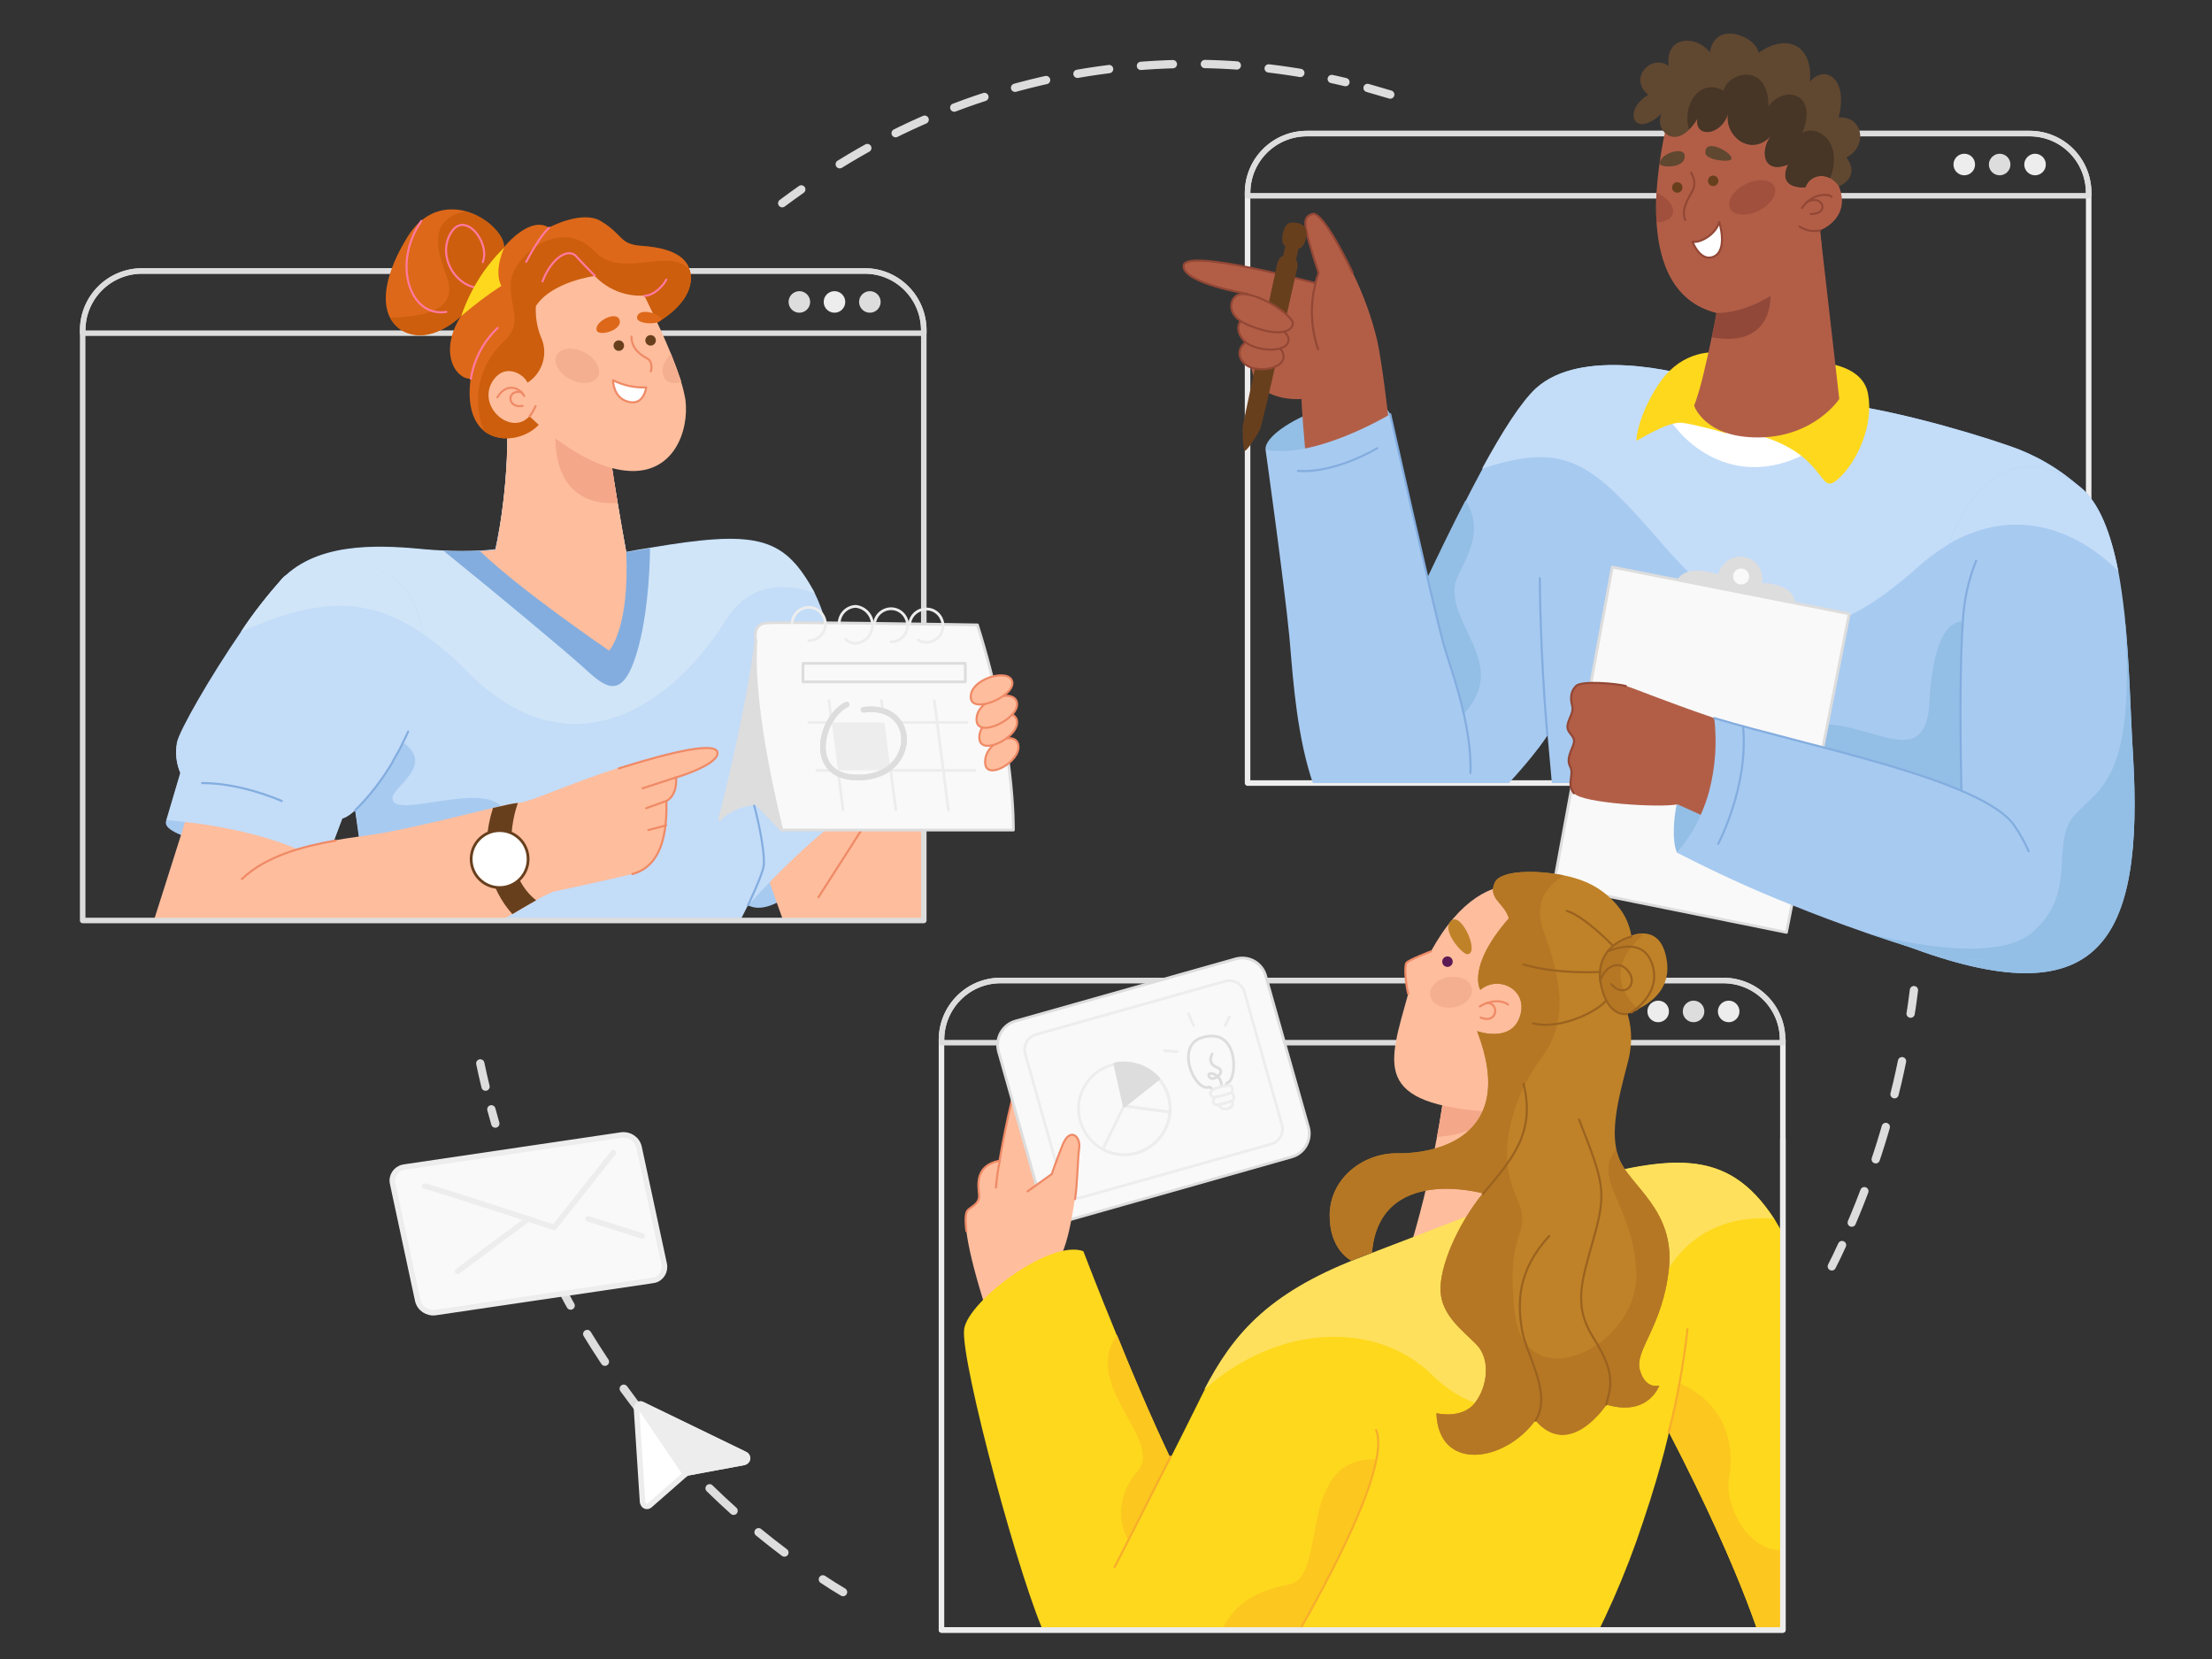 <?xml version="1.0" encoding="utf-8"?>
<!-- Generator: Adobe Illustrator 24.0.1, SVG Export Plug-In . SVG Version: 6.00 Build 0)  -->
<svg version="1.1" id="Layer_1" xmlns="http://www.w3.org/2000/svg" xmlns:xlink="http://www.w3.org/1999/xlink" x="0px" y="0px"
	 viewBox="0 0 800 600" style="enable-background:new 0 0 800 600;" xml:space="preserve">
<rect x="0" y="0" width="800" height="600" fill="#333333" stroke="none"/>
<style type="text/css">
	.st0{fill:none;stroke:#DDDDDD;stroke-width:3;stroke-linecap:round;stroke-linejoin:round;}
	.st1{fill:none;stroke:#DDDDDD;stroke-width:3;stroke-linecap:round;stroke-linejoin:round;stroke-dasharray:11.57,11.57;}
	.st2{fill:none;stroke:#DDDDDD;stroke-width:3;stroke-linecap:round;stroke-linejoin:round;stroke-dasharray:11.9,11.9;}
	.st3{fill:none;stroke:#DDDDDD;stroke-width:3;stroke-linecap:round;stroke-linejoin:round;stroke-dasharray:12.25,12.25;}
	.st4{fill:#F9F9F9;stroke:#EDEDED;stroke-width:2;stroke-linecap:round;stroke-linejoin:round;}
	.st5{fill:none;stroke:#EDEDED;stroke-width:2;stroke-linecap:round;stroke-linejoin:round;}
	.st6{fill:#FFFFFF;stroke:#EDEDED;stroke-width:2;stroke-linecap:round;stroke-linejoin:round;}
	.st7{fill:#EDEDED;stroke:#EDEDED;stroke-width:2;stroke-linecap:round;stroke-linejoin:round;}
	.st8{clip-path:url(#SVGID_2_);}
	.st9{fill:#A7CAF0;}
	.st10{fill:#FEBD9D;}
	.st11{fill:none;stroke:#EF8A66;stroke-width:0.75;stroke-linecap:round;stroke-linejoin:round;}
	.st12{fill:#C3DCF8;}
	.st13{fill:#D0E5F7;}
	.st14{fill:#83ADDF;}
	.st15{fill:none;stroke:#83ADDF;stroke-width:0.75;stroke-linecap:round;stroke-linejoin:round;}
	.st16{fill:#F4A789;}
	.st17{fill:#683F1D;}
	.st18{fill:#FFFFFF;stroke:#683F1D;stroke-linecap:round;stroke-linejoin:round;}
	.st19{fill:none;stroke:#DDDDDD;stroke-width:2;stroke-linecap:round;stroke-linejoin:round;}
	.st20{fill:#DDDDDD;}
	.st21{fill:#EDEDED;}
	.st22{fill:#DDDDDD;stroke:#DDDDDD;stroke-linecap:round;stroke-linejoin:round;}
	.st23{fill:#F9F9F9;stroke:#DDDDDD;stroke-linecap:round;stroke-linejoin:round;}
	.st24{fill:none;stroke:#EDEDED;stroke-linecap:round;stroke-linejoin:round;}
	.st25{fill:none;stroke:#DDDDDD;stroke-linecap:round;stroke-linejoin:round;}
	.st26{fill:#F9F9F9;stroke:#DDDDDD;stroke-width:2;stroke-linecap:round;stroke-linejoin:round;}
	.st27{fill:#FEBD9D;stroke:#EF8A66;stroke-width:0.75;stroke-linecap:round;stroke-linejoin:round;}
	.st28{fill:#DD6819;}
	.st29{fill:#CC5E0D;}
	.st30{fill:#FFFFFF;stroke:#EF8A66;stroke-width:0.75;stroke-linecap:round;stroke-linejoin:round;}
	.st31{fill:none;stroke:#FF79A0;stroke-width:0.75;stroke-linecap:round;stroke-linejoin:round;}
	.st32{fill:#FED81D;}
	.st33{fill:#F4AF90;}
	.st34{fill:#93BEE5;}
	.st35{fill:#B25E47;}
	.st36{fill:none;stroke:#934735;stroke-width:0.75;stroke-linecap:round;stroke-linejoin:round;}
	.st37{fill:#B25E47;stroke:#934735;stroke-width:0.75;stroke-linecap:round;stroke-linejoin:round;}
	.st38{clip-path:url(#SVGID_4_);}
	.st39{fill:#FFFFFF;}
	.st40{fill:#914839;}
	.st41{fill:#604730;}
	.st42{fill:#FFFFFF;stroke:#934735;stroke-width:0.75;stroke-linecap:round;stroke-linejoin:round;}
	.st43{fill:#473526;}
	.st44{fill:#A0503D;}
	.st45{fill:#F9F9F9;stroke:#EDEDED;stroke-linecap:round;stroke-linejoin:round;}
	.st46{clip-path:url(#SVGID_6_);}
	.st47{fill:#FFE05C;}
	.st48{fill:#FCC71F;}
	.st49{fill:none;stroke:#F7AD2B;stroke-width:0.75;stroke-linecap:round;stroke-linejoin:round;}
	.st50{fill:#5C1A55;}
	.st51{fill:#BF8228;}
	.st52{fill:#B57724;}
	.st53{fill:none;stroke:#9B621F;stroke-width:0.75;stroke-linecap:round;stroke-linejoin:round;}
</style>
<g id="background">
	<path class="st0" d="M282.9,73.5c2.3-1.7,4.6-3.4,6.9-5"/>
	<path class="st1" d="M303.7,59.4c38.2-23.7,82.2-36.2,127.1-36.3c18.8,0,37.5,2.2,55.8,6.6"/>
	<path class="st0" d="M494.6,31.8c2.8,0.8,5.5,1.6,8.2,2.4"/>
	<path class="st0" d="M304.9,575.8c-2.4-1.4-4.9-3-7.3-4.6"/>
	<path class="st2" d="M283.7,561.5c-50.3-37.7-88.3-94.1-106-160.3"/>
	<path class="st0" d="M175.6,393c-0.7-2.8-1.3-5.6-1.9-8.4"/>
	<path class="st0" d="M692.2,358.1c-0.4,2.9-0.7,5.7-1.2,8.5"/>
	<path class="st3" d="M687.9,383.8c-4.1,20-10.2,39.6-18.2,58.4"/>
	<path class="st0" d="M666.2,450.3c-1.2,2.6-2.4,5.2-3.7,7.7"/>
	<path class="st4" d="M236,463.1l-78.5,11.6c-2.9,0.4-5.7-1.4-6.4-4.3l-9.1-42.4c-0.6-2.6,1.1-5.2,3.7-5.8c0.2,0,0.3-0.1,0.5-0.1
		l78.5-11.6c2.9-0.4,5.7,1.4,6.4,4.3l9.1,42.3c0.6,2.6-1,5.3-3.6,5.9C236.4,463,236.2,463,236,463.1z"/>
	<path class="st5" d="M153.6,429c0.8-0.2,46.8,14.9,46.8,14.9l21.4-27"/>
	<line class="st5" x1="165.5" y1="459.8" x2="191.1" y2="440.8"/>
	<line class="st5" x1="212.7" y1="440.8" x2="232.2" y2="447"/>
	<path class="st6" d="M269,528.9l-20.4,3.8c-0.3,0.1-0.5,0.2-0.7,0.4L235,544.4c-0.7,0.6-1.7,0.5-2.2-0.2c-0.2-0.3-0.3-0.6-0.4-0.9
		l-2.2-33.9c0-0.6,0.3-1.1,0.8-1.4c0.4-0.3,1-0.3,1.4,0l37.1,18c0.8,0.4,1.1,1.3,0.7,2.1C269.9,528.5,269.5,528.8,269,528.9z"/>
	<path class="st7" d="M269,528.9l-20.4,3.8c-0.3,0.1-0.5,0.2-0.7,0.4L230.9,508c0.4-0.3,1-0.3,1.4,0l37.1,18
		c0.8,0.4,1.1,1.3,0.7,2.1C269.9,528.5,269.5,528.8,269,528.9z"/>
</g>
<g id="Girl">
	<g id="body">
		<g>
			<defs>
				<path id="SVGID_1_" d="M334.1,119.5v213.4H29.9V119.5c0-11.9,9.6-21.5,21.5-21.5c0,0,0,0,0,0h261.2
					C324.5,97.9,334.1,107.6,334.1,119.5C334.1,119.4,334.1,119.4,334.1,119.5z"/>
			</defs>
			<clipPath id="SVGID_2_">
				<use xlink:href="#SVGID_1_"  style="overflow:visible;"/>
			</clipPath>
			<g class="st8">
				<path class="st9" d="M270.5,327.4c6.5,3.3,15-2.9,24.4-11.2l-10.2-9.1C284.7,307.1,268.7,322,270.5,327.4z"/>
				<polygon class="st10" points="357.8,288.1 334.1,336.2 284.4,336.2 276.2,313.1 304.3,288.1 				"/>
				<path class="st11" d="M319.3,288.1L296,324.5"/>
				<path class="st12" d="M310.4,291.8c-16.9,9.6-39.9,35.6-39.9,35.6l-6.2,12.3l-3.6,7.1H138.4c-2.9-10.3-5.3-23.7-7.1-34.6
					c-1.4-8.4-2.3-15.3-2.7-18l-0.2-1.2c-3.1,2.8-4.6,2.9-4.6,2.9l-5.7,15.1l-0.5,1.4c-20.3-13.6-57.4-16-57.4-16l5-16.9
					c-1.5-3.5-1.9-7.3-1.2-11c0.8-4.2,12-23.8,23.3-40.2c4.4-6.7,9.4-13,14.7-19c0.4-0.5,0.9-0.9,1.4-1.3
					c13.6-12.5,36.1-10.7,50.9-9.3c2.2,0.2,4.3,0.3,6.2,0.4c4.4,0.2,8.8,0.2,13.1,0c3.6-0.2,5.6-0.5,5.6-0.5
					c0.5-2.1,0.9-4.3,1.3-6.7c2.7-15.6,4.2-36.5,1.8-50.2l37.6,16.8c0.6,6.8,3.2,21.8,4.9,31.7c1,5.5,1.7,9.4,1.7,9.4
					c3-0.6,5.9-1.1,8.6-1.5c38.2-6.5,48-4,58.6,14.6c0.3,0.5,0.6,1,0.8,1.5c6.5,12.9,11,38.6,13.4,56.8
					C309.6,283.1,310.4,291.8,310.4,291.8z"/>
				<path class="st12" d="M310.4,291.8c-16.5,9.4-39,34.6-39.9,35.6c0.3-0.6,5.2-10.8,5.7-14.3c0.5-3.5-1.2-13.8-3.9-23.5l35.7-18.4
					C309.6,283.1,310.4,291.8,310.4,291.8z"/>
				<path class="st9" d="M183.2,297.4c-0.3,13.7-32.3,15.6-51.8,14.9c-1.4-8.4-2.3-15.3-2.7-18l-0.2-1.2
					c7.1-7.2,12.9-15.5,17.3-24.5c11.4,7.8-3.2,15.8-3.8,19.6C140.5,298.4,183.5,277.9,183.2,297.4z"/>
				<path class="st13" d="M294.6,214.5c-11.1-3.9-23.7-3.7-32.3,10.1c-19.5,31.2-56.2,55.5-92.9,18.7c-5-5.2-10.5-9.9-16.4-14
					c-21.7-14.8-40-11.8-65.7-0.8c4.4-6.7,9.4-13,14.7-19c0.4-0.5,0.9-0.9,1.4-1.3c13.6-12.5,36.1-10.7,50.9-9.3
					c2.2,0.2,4.3,0.3,6.2,0.4c4.4,0.2,8.8,0.2,13.1,0c3.6-0.2,5.6-0.5,5.6-0.5c0.5-2.1,0.9-4.3,1.3-6.7c2.7-15.6,4.2-36.5,1.8-50.2
					l37.6,16.8c0.6,6.8,3.2,21.8,4.9,31.7c1,5.5,1.7,9.4,1.7,9.4c3-0.6,5.9-1.1,8.6-1.5c38.2-6.5,48-4,58.6,14.6
					C294,213.4,294.3,213.9,294.6,214.5z"/>
				<path class="st14" d="M235.1,198.3c-0.1,9.7-1.2,27.3-5.4,39.7c-5.4,16.2-11.8,9.6-18.9,3.2c-6.4-5.8-29.5-25.1-50.4-42
					c4.4,0.2,8.8,0.2,13.1,0c3.6-0.2,5.6-0.5,5.6-0.5c0.5-2.1,0.9-4.3,1.3-6.7c15.1-1,33.2-2,44.3-1.7c1,5.5,1.7,9.4,1.7,9.4
					C229.5,199.2,232.4,198.8,235.1,198.3z"/>
				<path class="st10" d="M220.3,235.3c0,0-32.2-21.9-46.7-36c3.6-0.2,5.6-0.5,5.6-0.5c3.4-15.8,5.8-41.1,3.1-56.9l24.5,10.9
					l13.2,5.9c0.5,5,2,14.6,3.4,23.2c1.6,9.5,3.1,17.9,3.1,17.9C227.7,227.6,220.3,235.3,220.3,235.3z"/>
				<path class="st15" d="M270.5,327.4L270.5,327.4c0.3-0.6,5.2-10.8,5.7-14.3c0.5-3.5-1.2-13.8-3.9-23.5c-0.1-0.5-0.3-1-0.4-1.5"/>
				<path class="st16" d="M223.4,181.9c-25.4,1.6-22.5-25.7-22.3-26.4l5.7-2.7l13.2,5.9C220.4,163.8,221.9,173.3,223.4,181.9z"/>
				<path class="st9" d="M60.2,296.4c-0.7,2.1-0.7,4.4,15.2,8.9l2.5-10.4C77.9,294.9,63.4,290.9,60.2,296.4z"/>
				<path class="st10" d="M68.9,290.9C65.2,303.1,52.1,344,52.1,344c-3.5,15,40.9,24.8,56.7-0.7l8.7-41
					C103.2,293,86,288.9,68.9,290.9z"/>
				<path class="st12" d="M142,275.4c-0.1,0.1-0.1,0.2-0.1,0.3c-1.9,3-4,6.1-6.3,9.3l-0.2,0.2c-2.1,2.8-4.5,5.4-7,7.9
					c-3.1,2.8-4.6,2.9-4.6,2.9l-6.2,16.5c-0.6-0.4-1.3-0.8-1.9-1.2c-11.3-6.9-26.9-10.6-38.6-12.6c-3.8-0.7-7.3-1.1-10-1.4
					c-4.2-0.5-6.8-0.7-6.8-0.7l5-16.9c-1.5-3.5-1.9-7.3-1.2-11c0.8-4.2,12-23.8,23.3-40.2c4.4-6.7,9.4-13,14.7-19
					c0.4-0.5,0.9-0.9,1.4-1.3c19.3-9,44.3-6.8,49.2,19.2c0.1,0.6,0.2,1.3,0.3,1.9C155.7,246.6,151.5,260.3,142,275.4z"/>
				<path class="st13" d="M152.9,229.2c-21.7-14.8-40-11.8-65.7-0.8c4.4-6.7,9.4-13,14.7-19c0.4-0.5,0.9-0.9,1.4-1.3
					c19.3-9,44.3-6.8,49.2,19.2C152.7,228,152.8,228.6,152.9,229.2z"/>
				<path class="st15" d="M73.1,283.2c13.4,0,26.5,5.5,28.8,6.5"/>
				<path class="st15" d="M128.5,293c2.5-2.5,4.9-5.1,7-7.9l0.2-0.2c2.3-3,4.4-6.1,6.3-9.3c0-0.1,0.1-0.2,0.1-0.3
					c1.5-2.6,2.8-4.9,3.7-6.9c0.8-1.5,1.4-2.9,1.8-3.8"/>
				<path class="st10" d="M244.7,281.1c0.5,6.8-3.5,8.5-3.5,8.5c0.5,16.4-4.3,24.3-12.3,26.4c-8,2.1-28.8,6.5-28.8,6.5
					c-2.2,0.9-4.2,1.9-6.2,3.1c-2.3,1.3-5.2,3-8.6,5c-10.3,6-26.6,11.7-45.9,21.8c-34.2,18-58.6,8.3-60.2-10.9
					c-2.9-35,41.6-37.3,57.8-40c11.8-2,30-6.6,41.3-9.3c4.3-1,7.5-1.7,9-1.8l0,0c5.4-0.5,16.7-6.4,36.5-12.7
					c19.8-6.2,35.7-9.8,35.7-5.5S244.7,281.1,244.7,281.1z"/>
				<path class="st11" d="M223.8,277.9c19.8-6.2,35.7-9.8,35.7-5.5s-15,8.8-15,8.8c0.5,6.8-3.5,8.5-3.5,8.5
					c0.5,16.4-4.3,24.3-12.3,26.4"/>
				<path class="st11" d="M87.5,317.9c8.6-8.3,22.3-11.9,33.9-13.9"/>
				<path class="st17" d="M193.9,325.6c-2.3,1.3-5.2,3-8.6,5c-8-8.9-12.1-22.6-7-38.4c4.3-1,7.5-1.7,9-1.8
					C183.7,300.5,183,317,193.9,325.6z"/>
				<line class="st11" x1="244.7" y1="281.1" x2="232.4" y2="285.1"/>
				<line class="st11" x1="241.2" y1="289.6" x2="233.7" y2="292.3"/>
				<line class="st11" x1="234.5" y1="300.2" x2="240.9" y2="298.5"/>
				<path class="st18" d="M191,310.7c0,5.7-4.6,10.3-10.3,10.3s-10.3-4.6-10.3-10.3c0-5.7,4.6-10.3,10.3-10.3S191,305,191,310.7
					L191,310.7z"/>
			</g>
		</g>
	</g>
	<g id="bg">
		<path class="st19" d="M334.1,119.5v213.4H29.9V119.5c0-11.9,9.6-21.5,21.5-21.5c0,0,0,0,0,0h261.2
			C324.5,97.9,334.1,107.6,334.1,119.5C334.1,119.4,334.1,119.4,334.1,119.5z"/>
		<path class="st19" d="M334.1,119.5v1H29.9v-1c0-11.9,9.6-21.5,21.5-21.5c0,0,0,0,0,0h261.2C324.5,97.9,334.1,107.6,334.1,119.5
			C334.1,119.4,334.1,119.4,334.1,119.5z"/>
		<path class="st20" d="M293,109.2c0,2.2-1.8,3.9-3.9,3.9c-2.2,0-3.9-1.8-3.9-3.9c0-2.2,1.8-3.9,3.9-3.9l0,0
			C291.2,105.3,293,107,293,109.2z"/>
		<circle class="st21" cx="301.8" cy="109.2" r="3.9"/>
		<path class="st20" d="M318.5,109.2c0,2.2-1.8,3.9-3.9,3.9c-2.2,0-3.9-1.8-3.9-3.9c0-2.2,1.8-3.9,3.9-3.9c0,0,0,0,0,0
			C316.7,105.3,318.5,107,318.5,109.2C318.5,109.2,318.5,109.2,318.5,109.2z"/>
	</g>
	<g id="Calendar">
		<path class="st22" d="M260.3,296.3c4.9-5.2,13.1-5.8,13.1-5.8l9.4,9.8c0,0,2.7-28.8-9.4-68.4C271.1,251.1,264,282.2,260.3,296.3z"
			/>
		<path class="st23" d="M353.5,226c13.7,43.3,13,74.2,13,74.2h-83.7c0,0-11.3-43-9.4-68.4c0,0-1.6-6,3.7-6.5
			C282.3,224.8,353.5,226,353.5,226z"/>
		<path class="st24" d="M286.5,225.5c0-0.1,0-0.2,0-0.4c0.3-3.3,3.3-5.7,6.6-5.4c3.3,0.3,5.7,3.3,5.4,6.6c-0.3,3.1-2.9,5.4-6,5.4"/>
		<path class="st24" d="M329,225.5c0.4-3.3,3.5-5.6,6.8-5.2c3.3,0.4,5.6,3.5,5.2,6.8c-0.4,3-2.9,5.2-6,5.2c-1,0-2-0.3-2.9-0.8"/>
		<path class="st24" d="M303.5,225.3c0.1-3.2,2.7-5.9,6-6c3.7,0.4,6.4,3.7,6,7.4c-0.3,3.2-2.8,5.7-6,6c-1.3,0-2.6-0.5-3.6-1.4"/>
		<path class="st24" d="M316.3,225.4c0.4-3.3,3.5-5.6,6.7-5.2c3.3,0.4,5.6,3.5,5.2,6.7c-0.4,3-2.9,5.2-5.9,5.2"/>
		<rect x="290.4" y="239.9" class="st25" width="58.7" height="6.7"/>
		<polyline class="st24" points="304.9,292.9 304.2,287.3 300.4,258.2 299.8,253.4 		"/>
		<polyline class="st24" points="324,292.9 323.2,286.9 319.5,258.6 318.8,253.4 		"/>
		<line class="st24" x1="337.9" y1="253.4" x2="343" y2="292.9"/>
		<polyline class="st24" points="349.7,261.3 319.9,261.3 300.8,261.3 292.5,261.3 		"/>
		<polyline class="st24" points="352.6,278.6 322.1,278.6 303.1,278.6 295.4,278.6 		"/>
		<path class="st26" d="M306.2,254.8c-9.5,4.8-14,25,2,26.3c23.7,2,24.8-27.2,4.1-24.4"/>
		<polygon class="st21" points="322.1,278.6 303.1,278.6 300.8,261.3 319.9,261.3 		"/>
		<path class="st27" d="M356.3,276c0.4,6.6,12.9-0.7,12-6.4C367.5,263.8,355.8,268.4,356.3,276z"/>
		<path class="st27" d="M354.2,267.1c0.5,6.6,14.5-0.6,13.6-6.4C366.9,255,353.7,259.6,354.2,267.1z"/>
		<path class="st27" d="M353.2,260.6c0.5,6.6,15.5-0.7,14.6-6.4S352.6,253,353.2,260.6z"/>
		<path class="st27" d="M351.1,252.4c0.5,6,16-0.6,15-5.8C365.1,241.4,350.5,245.5,351.1,252.4z"/>
		<path class="st19" d="M306.2,254.8c-9.5,4.8-14,25,2,26.3c23.7,2,24.8-27.2,4.1-24.4"/>
	</g>
	<g id="head">
		<path class="st28" d="M249.8,101.8c-1.2,10.3-15.1,16.4-15.1,16.4l-38.4,33.5c-3.9,6.3-14.6,9.4-21.2,4.2c-3.8-3.1-6.2-9-4.9-18.9
			c-1.1,0-2.1-0.3-3-0.9c-4.4-2.7-7.1-11.4-0.5-21.8c-0.5,0.5-9.3,9-18.4,6.4c-3.2-0.8-5.8-3-7.3-5.9c-2.9-5.8-1.9-15.6,6.3-29
			c5.8-9.5,13.9-11.2,20.8-9.5c7.8,2,14.2,8.4,14.2,13.1c1.7-2.1,3.7-4,6-5.6c3.1-2.1,6.8-3.6,10.2-1.5c0,0,11.9-6.4,18.7-2.4
			c8.4,5,6.6,8.4,14.8,9c6.1,0.4,15.7,1.9,17.5,8.9C249.9,99.2,249.9,100.5,249.8,101.8z"/>
		<path class="st29" d="M182.4,89.5l-15.6,24.8l0,0c-1.1,1-2.3,2-3.6,2.9c-3.5,2.4-9.1,5.2-14.8,3.6c-3.2-0.8-5.8-3-7.3-5.9
			c17.8-0.4,24-5.3,20.4-15.1c-3.4-9.1-6.9-20.5,6.7-23.3c5.3,1.3,10,4.6,13,9.2C181.9,86.8,182.3,88.2,182.4,89.5z"/>
		<path class="st29" d="M249.8,101.8c-1.2,10.3-15.1,16.4-15.1,16.4l-38.4,33.5c-3.9,6.3-14.6,9.4-21.2,4.2
			c-4.6-11.1-1.9-23.8,6.8-32.1c7.9-7.1,2.1-12.5,2.9-21.9s18-23.9,30.3-10.9c9.7,10.2,27.8-2.1,34.4,6.8
			C249.9,99.2,250,100.5,249.8,101.8z"/>
		<path class="st10" d="M226.2,170.2c-17.2-1.8-34.7-19.7-34.7-19.7c-6.6,7.5-19.5-3.7-13.1-13c4.2-6.1,10.8-2.5,12.4,0.9
			c5.5-3.6,7.6-10.6,4.8-16.6c-1.4-3.5-2-7.3-1.8-11.1c5.8-8.9,21.3-10.9,21.3-10.9c4.6,4.9,11.2,7.5,17.9,7.1
			c0,0,5.3,10.4,9.6,20.9c0.1,0.2,0.2,0.5,0.3,0.7c1.2,3,2.3,6,3.2,8.7c0.1,0.3,0.2,0.5,0.2,0.8c0.7,2.2,1.2,4.4,1.6,6.6
			C249.3,156,243.5,172.1,226.2,170.2z"/>
		<path class="st17" d="M233.4,123.1c0,1,0.8,1.9,1.9,1.9c1,0,1.9-0.8,1.9-1.9c0-1-0.8-1.9-1.9-1.9l0,0
			C234.2,121.2,233.4,122.1,233.4,123.1z"/>
		<circle class="st17" cx="223.8" cy="125" r="1.9"/>
		<path class="st30" d="M221.7,137.5c3.7,1.9,7.9,2.8,12,2.6c0,0-0.8,7-6.8,5.1C221.7,143.7,221.7,137.5,221.7,137.5z"/>
		<path class="st28" d="M215.8,119.5c0.7,2.3,9.3,0,8.3-3.7S214.8,116.3,215.8,119.5z"/>
		<path class="st28" d="M230.4,114.9c-0.1,2.5,8.7,2.7,8.7,0.5C239,113.5,230.6,110.9,230.4,114.9z"/>
		<path class="st31" d="M170.3,137c1.1-7,4.5-13.5,9.7-18.4"/>
		<path class="st31" d="M198.6,82.4c-2.7,2.2-6.7,9.2-8.3,12.3"/>
		<path class="st31" d="M196.2,101.8c3.2-8.5,9.3-12.3,12.2-9.1s6.7,7,6.7,7"/>
		<path class="st31" d="M233,107c3.6-0.1,7-3.8,8-5.9"/>
		<path class="st31" d="M161.4,112.8c-13.2,2.1-19.7-17.5-9-32.9"/>
		<path class="st31" d="M174.6,94.8c2.8-7.1-6.4-18.7-11.4-10.8c-5.7,9.1,2.6,21.1,11.4,20"/>
		<path class="st32" d="M166.8,114.3c3.2-9.4,8.5-17.9,15.6-24.8c0,0-4,8.1-1.1,13.9C176.2,106.7,171.4,110.4,166.8,114.3z"/>
		<path class="st11" d="M179.9,143.7c2.7-4.7,7.3-4.4,9.7-0.5"/>
		<path class="st11" d="M188.7,141.9c-5.5-1.4-5.5,5.9,0.3,4.9"/>
		<path class="st11" d="M228.4,121.7c-0.1,4.3,3.3,6.7,5.6,7.9c2.3,1.2,1.5,4.3,1.4,4.7"/>
		<path class="st11" d="M191.5,150.6c0.9-1.1,1.6-2.4,2.2-3.7"/>
		<path class="st33" d="M216.3,136.1c-1.4,2.7-5.8,3.2-10,1.1c-4.2-2.1-6.4-6-5-8.7s5.8-3.2,10-1.1
			C215.5,129.5,217.6,133.5,216.3,136.1z"/>
		<path class="st33" d="M246.3,138.1c-1.8,0.8-4,0.6-5.5-0.7c-2.1-2.1-1.3-6.3,1.8-9.5c0.1,0.2,0.2,0.5,0.3,0.7c1.2,3,2.3,6,3.2,8.7
			C246.2,137.6,246.3,137.8,246.3,138.1z"/>
	</g>
</g>
<g id="Man_Top">
	<g id="background-2">
		<path class="st5" d="M755.4,69.8v213.4H451.2V69.8c0-11.9,9.6-21.5,21.5-21.5H734C745.9,48.3,755.4,57.9,755.4,69.8z"/>
		<path class="st19" d="M755.4,69.8v1H451.2v-1c0-11.9,9.6-21.5,21.5-21.5H734C745.9,48.3,755.4,57.9,755.4,69.8z"/>
		<path class="st21" d="M714.3,59.5c0,2.2-1.8,3.9-3.9,3.9c-2.2,0-3.9-1.8-3.9-3.9c0-2.2,1.8-3.9,3.9-3.9c0,0,0,0,0,0
			C712.6,55.6,714.3,57.3,714.3,59.5C714.3,59.5,714.3,59.5,714.3,59.5z"/>
		<path class="st20" d="M727.1,59.5c0,2.2-1.8,3.9-3.9,3.9c-2.2,0-3.9-1.8-3.9-3.9s1.8-3.9,3.9-3.9l0,0
			C725.3,55.6,727.1,57.3,727.1,59.5z"/>
		<path class="st21" d="M739.9,59.5c0,2.2-1.8,3.9-3.9,3.9c-2.2,0-3.9-1.8-3.9-3.9s1.8-3.9,3.9-3.9l0,0
			C738.1,55.6,739.9,57.3,739.9,59.5z"/>
		<path class="st34" d="M457.7,162.6c-0.8-8.9,38.6-25.8,45.1-12.8l-12.9,12.8C489.9,162.6,463.4,173.1,457.7,162.6z"/>
	</g>
	<g id="hand">
		<path class="st35" d="M477,98.8c-5.7-17.8-6.1-20-2.3-21.3c3.8-1.3,13.5,18.9,14.6,21.3c3.8,7.8,6.8,16,8.8,24.4
			c1.7,7.9,3.9,26.1,4.3,30.4c1.5,18.5-28.9,24.1-30.3,9.7c-1.3-14.4-1.4-19-1.4-19s-15.7,1.4-17.9-10.3s-1.6-27.7-1.6-27.7
			s-23.9-4-23.1-10.3c0.8-6.3,47.6,6.4,47.6,6.4L477,98.8z"/>
		<path class="st36" d="M451.2,106.3c0,0-23.9-4-23.1-10.3c0.8-6.3,47.6,6.4,47.6,6.4l1.2-3.7c-5.7-17.8-6.1-20-2.3-21.3
			c3.8-1.3,13.5,18.9,14.6,21.3"/>
		<path class="st36" d="M475.8,102.4c-2.1,7.9-1.7,16.2,0.9,23.9"/>
		<path class="st17" d="M464.6,88.8c3.7,1.9,6.7,2.4,7.8-3s-4.2-5.5-5.9-5.2C463.9,81.1,462.9,88,464.6,88.8z"/>
		<path class="st17" d="M465.3,87.4c-0.6,2.1-1.1,4.2-1.4,6.3c0.6,0.3,4.3,1.6,4.8,0.3c0.6-2.2,1-4.4,1.2-6.6H465.3z"/>
		<path class="st17" d="M461.9,95.5c-2,8.8-12.1,56.8-12.4,58.4c-0.3,1.6,0.1,8.8,0.7,9.1c0.6,0.3,4.1-4.9,5.4-7.5
			s12.7-55.3,13.4-57.8C470.8,91.7,463.2,89.8,461.9,95.5z"/>
		<path class="st37" d="M453,122.8c-4.9,1.1-6.3,5.8-2.7,8.9c3.9,3.3,13.5,1.9,13.9-2.4C464.7,125,457.1,121.9,453,122.8z"/>
		<path class="st37" d="M452.6,115.1c-5-0.7-6.3,4.3-2.7,8.1c3.6,3.9,15.4,4.7,16.1,0.1C466.7,118.8,455.7,115.6,452.6,115.1z"/>
		<path class="st37" d="M448.1,106.5c6.3-1.4,20,7.8,19.5,10.7c-0.7,3.6-7.1,4.2-16.3,0.3C442.7,113.9,445,107.3,448.1,106.5z"/>
	</g>
	<g id="body-2">
		<g>
			<defs>
				<path id="SVGID_3_" d="M755.4,69.8v213.4H451.2V69.8c0-11.9,9.6-21.5,21.5-21.5H734C745.9,48.3,755.4,57.9,755.4,69.8z"/>
			</defs>
			<clipPath id="SVGID_4_">
				<use xlink:href="#SVGID_3_"  style="overflow:visible;"/>
			</clipPath>
			<g class="st38">
				<path class="st9" d="M752.3,176.2c-19.6-1-35.9,16.7-40.9,37.1c-0.1,0.6-0.3,1.2-0.4,1.9c-0.5,3.1-0.9,6.3-1.1,9.4
					c-2.1,26.8-0.1,80.2,0.1,81.5c0.1,0.4-13.9,0-33.2-0.9c-7.1-0.3-15-0.7-23.2-1.1c-41.6-2-90.9-4.8-90.9-4.8l-3-33.4
					c0,0-6.2,10.5-27.5,31.1s-55.3,9.1-51.6-16.7c2.3-16.2,11.9-28.1,23.5-48c3.6-6.1,7.4-13.1,11.2-21.1
					c5.1-10.7,10-20.9,14.8-30.1c2.1-4.1,4.1-7.9,6.1-11.6c7.5-13.8,14.2-24.2,19.5-29.1c16.2-14.7,50.9-6.2,60.2-3.2
					c13.8,4.5,28.1,7.2,42.5,8c20.5,1.4,51.7,10.3,68.2,16c9.5,3.2,18.3,8.3,25.7,15L752.3,176.2z"/>
				<path class="st12" d="M766.1,206.6c-18-18-45.2-25.9-72.6-1.4c-31.8,28.3-56.2,33.3-92-8.1c-25.9-30-34.9-37.6-65.5-27.6
					c7.5-13.8,14.2-24.2,19.5-29.1c16.2-14.7,50.9-6.2,60.2-3.2c13.8,4.5,28.1,7.1,42.5,8c20.5,1.4,51.7,10.3,68.2,16
					c9.5,3.2,18.3,8.3,25.7,15l0,0C759.3,181.8,763.5,193.2,766.1,206.6z"/>
				<path class="st34" d="M529.4,258.2c-11.4,12.4-21.7-14.5-25.4-26c3.6-6.1,7.4-13.1,11.2-21.1c5.1-10.7,10-20.9,14.8-30.1
					c8.4,12.9-3,24.7-3.8,30.5C524.1,227.1,545.8,240.3,529.4,258.2z"/>
				<path class="st9" d="M457.7,162.6c17.7,3.7,45.1-12.8,45.1-12.8s15.1,67.5,19.1,82.5c3.9,15,29.2,73.6-20,76
					c-31.6,1.5-33.7-58.5-35.6-78.2S457.7,162.6,457.7,162.6z"/>
				<path class="st15" d="M469.4,170.3c13.6,1,28.7-8.2,28.7-8.2"/>
				<path class="st15" d="M502.8,149.8c0,0,15.1,67.5,19.1,82.5c2.2,8.2,10.6,29.3,9.9,47.3"/>
				<path class="st39" d="M601.5,148c8.8,16.3,32.2,32,60.4,10.4c0,0,3-9,2.7-9c-0.3,0-59.1-7.1-59.1-7.1L601.5,148z"/>
				<path class="st32" d="M624.7,127.9c-7.3-1.6-17.8,0.2-25,11.3c-7.3,11.1-8.2,20.3-7.8,20.2c0.4-0.1,11.4-7.1,16.4-6.5
					s16,3.8,16,3.8L624.7,127.9z"/>
				<path class="st32" d="M657.4,131.1c0,0,16.1,0.1,18.2,11.3s-3.8,24.7-11,31s-3.3-9-29.3-16.2L657.4,131.1z"/>
				<path class="st35" d="M665.2,144.3c0,0-8.9,13.6-28.8,13.9c-19.9,0.3-23.7-11.5-23.7-11.5c2.2-5.4,4.7-16.8,6.4-24.9
					c1.1-5.1,1.7-8.8,1.7-8.8s3.3-31.8,37.4-29.9l0.6,5.2L665.2,144.3z"/>
				<path class="st40" d="M619.1,122c1.1-5.1,1.7-8.8,1.7-8.8l0,0l19.4-9.1C640.3,104.1,643.4,126.3,619.1,122z"/>
				<path class="st15" d="M559.6,265.8c-2.7-31.3-2.7-56.7-2.7-56.7"/>
			</g>
		</g>
	</g>
	<g id="body-3">
		<path class="st9" d="M689.2,342c-1.7-0.6-3.3-1.4-4.7-2.4c-10-6.6-10.8-19.3-7.8-34.6c2.3-11.7,6.9-24.8,11.4-37.6
			c5.1-14.6,10.1-28.9,11.6-40.4c0.2-1.6,0.3-3.1,0.4-4.6c0.3-8.8,1.9-17.4,4.8-25.7c8.2-23.1,26.1-37.6,47.4-20.6l0,0
			c7,5.6,11.2,17,13.8,30.4c0.9,4.8,1.6,9.9,2.2,15.1l0,0c1.9,17.7,2.2,36.7,3.1,50.8C775.6,341.1,759.2,368.5,689.2,342z"/>
		<path class="st12" d="M766.1,206.6c-15.5-15.5-37.8-23.5-61.2-9.9c8.2-23.1,26.1-37.6,47.4-20.6l0,0
			C759.3,181.8,763.5,193.2,766.1,206.6z"/>
		<path class="st34" d="M709.9,306c0.1,0.4-13.9,0-33.2-0.9c-7.1-0.3-15-0.7-23.2-1.1c-14-6.3-22.7-15.4-15.2-28.4
			c20.3-35.5,57.5,13.7,59.5-21.4c1.3-24.1,7.1-29.3,12.1-29.5C707.8,251.4,709.7,304.8,709.9,306z"/>
		<path class="st15" d="M714.7,202.8c-2.8,6.9-4.4,14.3-4.8,21.8c-1.9,26.8-0.1,80.2,0.1,81.5"/>
		<path class="st34" d="M689.2,342c-1.7-0.6-3.3-1.4-4.7-2.4c16,3.4,40,6.5,50.6-2.5c16.7-14.2,6.1-32.4,15.3-42.4
			s22.5-13.2,17.9-73c1.9,17.7,2.2,36.7,3.1,50.8C775.6,341.1,759.2,368.5,689.2,342z"/>
	</g>
	<g id="hand-2">
		<path class="st20" d="M649.1,221.8c2.5-11.4-11.8-10.9-11.8-10.9c1.3-10.5-12.7-13.5-15.9-3.2c-11.4-3.4-15,0-16.6,6L649.1,221.8z
			"/>
		<circle class="st23" cx="629.7" cy="208.5" r="3.4"/>
		<g id="hand-3">
			<polygon class="st23" points="583.1,205.1 561.9,320.2 646.1,337.2 668.8,222 			"/>
			<path class="st34" d="M609.1,281.4c-4.3,11.2-4.5,23-2.6,26.9c0,0,8,1.5,16.1-20.3L609.1,281.4z"/>
			<path class="st35" d="M620,259.7c-19.3-6.6-28.5-10.6-31.9-11.6s-16-2-18,0c-2,2-2.1,4.5-1.4,7.1s-1.4,4.6-1.7,7.3
				s2.9,3.5,2.3,6.2c-0.7,2.7-2.9,5.6-1.3,8.6c1.5,3-1.4,6,1.3,9.6c2.8,3.6,31.2,5.3,37.4,4l12.2,5.5
				C618.8,296.4,640.3,274.3,620,259.7z"/>
			<path class="st36" d="M588,248.1c-3.5-0.9-16-2-18,0c-2,2-2.1,4.5-1.4,7.1s-1.4,4.6-1.7,7.3s2.9,3.5,2.3,6.2
				c-0.7,2.7-2.9,5.6-1.3,8.6c1.5,3-1.4,6,1.3,9.6"/>
			<path class="st9" d="M735.1,337.2L735.1,337.2c-5,9.1-17.6,13.4-41.5,6.2c-6.4-1.9-12.6-4-18.6-6c-9.8-3.4-18.9-6.8-27-10.1
				c-14.2-5.6-28-12-41.6-19c3.6-4,6.5-8.5,8.6-13.4c1.3-2.9,2.4-5.9,3.2-9c2.2-8.5,2.8-17.4,1.8-26.1c3.2,1,6.7,2,10.4,3
				c8.9,2.4,18.8,4.9,28.9,7.6c30.2,8,61.6,17.1,69.3,28.4c0.7,1,1.4,2.1,2,3.2c0.2,0.4,0.5,0.9,0.7,1.3c0.1,0.1,0.1,0.2,0.2,0.3
				c0.3,0.5,0.6,1,0.8,1.6c0.5,0.9,0.9,1.9,1.3,2.8C738.1,318.2,739.4,329.4,735.1,337.2z"/>
			<path class="st15" d="M620,259.7c34.6,10.4,97.3,22.3,108.6,39c2,2.9,3.7,6,5.1,9.2"/>
			<path class="st15" d="M630.4,262.7c2.1,21.7-9,42.5-9,42.5"/>
			<path class="st34" d="M735.1,337.2c-5,9.1-17.6,13.4-41.5,6.2c-6.4-1.9-12.6-4-18.6-6C689.1,341.1,722.1,348.2,735.1,337.2z"/>
		</g>
	</g>
	<g id="head-2">
		<path class="st35" d="M658.2,83.3l0.6,5.2c-12.1,18.8-28.6,24.8-38,24.7l0,0c-15.5-3.9-20.8-17.9-21.7-32.9
			c-0.2-3.6-0.2-7.1,0-10.7c0.7-10.2,2.4-20.3,5.1-30.1c0,0,46.6-21.7,49.9,21.9c0,0,10-1.8,11.9,9.3
			C667.5,79.9,658.2,83.3,658.2,83.3z"/>
		<circle class="st17" cx="606.6" cy="67.8" r="1.9"/>
		<circle class="st17" cx="619.6" cy="65.4" r="1.9"/>
		<path class="st41" d="M616.8,55.4c0.2,2.5,8.9,3.5,9.4,2.1C626.9,55.3,616.3,49.5,616.8,55.4z"/>
		<path class="st41" d="M600.2,59.2c0,1.4,9.4,2,9.1-2.9C609.1,52.8,600.4,55.4,600.2,59.2z"/>
		<path class="st36" d="M651.7,75.2c3.9-5.7,10-5.1,10.7-4"/>
		<path class="st36" d="M653.3,73.2c5.7-3.4,8.9,4.2,1.6,4.2"/>
		<path class="st36" d="M611.6,62.4c1.6,3,1.4,4.9,0.4,6.8c-1,2-4.2,6.4-2.5,10.4"/>
		<path class="st42" d="M621.8,80.3c-1.4,4.7-7.1,7.7-9.7,7.1c0,0,2.7,7.3,7.5,5.5C625.1,90.7,621.8,80.3,621.8,80.3z"/>
		<path class="st36" d="M650.8,81.9c2.2,1.5,4.9,2,7.5,1.4"/>
		<path class="st41" d="M667.8,56.9c5.3,7.3-2.7,10.5-2.7,10.5c-0.8-1.2-1.9-2.2-3.1-2.9c-3-1.7-6.8-0.8-8.5,2.2
			c-0.2,0.3-0.4,0.7-0.5,1.1c-11,0.2-6.2-8.3-6.2-8.3c-9.8,3.9-10.1-6.1-5.9-10.7c-7.7,8.6-17.4,0-15.8-7.8
			c-2.7,8.5-12.4,8.8-11.1,1.8c-0.8,1.4-1.8,2.8-3,4c-6.6,6.7-12.6-0.5-10.1-5.7c-10,9.5-14.3-1.1-4.8-6.8c-7.5-6.2,1.4-15,7.4-10.4
			c-1.4-11,9.9-11.4,14.9-5c1.9-12,17-5.5,17.6,0.2c11.1-7.7,19.7-2,18.6,10.5c4.5-6,14.1-2.5,10.4,12.9
			C674,41.8,675.5,53.2,667.8,56.9z"/>
		<path class="st43" d="M661.9,64.5c-3-1.7-6.8-0.8-8.5,2.2c-0.2,0.3-0.4,0.7-0.5,1.1c-11,0.2-6.2-8.3-6.2-8.3
			c-9.8,3.9-10.1-6.1-5.9-10.7c-7.7,8.6-17.4,0-15.8-7.8c-2.7,8.5-12.4,8.8-11.1,1.8c-0.8,1.4-1.8,2.8-3,4
			c-2.7-8.1,3.3-18.9,12.5-14c1.2-6.5,16.2-10.8,16.2,5.7c5.6-7.8,18.2-5.1,12.2,9.7C656.4,44.7,667.1,50.8,661.9,64.5z"/>
		<path class="st44" d="M641.7,67.4c1.3,2.7-1.2,6.6-5.6,8.8s-9.1,1.8-10.4-0.8c-1.3-2.7,1.2-6.6,5.6-8.8S640.4,64.8,641.7,67.4z"/>
		<path class="st44" d="M604.9,77.5c-0.7,1.9-3,2.9-5.8,2.9c-0.2-3.6-0.2-7.1,0-10.7C603.3,71.5,605.9,74.9,604.9,77.5z"/>
	</g>
</g>
<g id="Man_Bottom">
	<g id="background-3">
		<path class="st5" d="M644.8,376.1v213.4H340.5V376.1c0-11.8,9.5-21.5,21.4-21.5c0,0,0.1,0,0.1,0h261.2c11.8,0,21.5,9.5,21.5,21.4
			C644.8,376,644.8,376,644.8,376.1z"/>
		<path class="st19" d="M644.8,376.1v1H340.5v-1c0-11.8,9.5-21.5,21.4-21.5c0,0,0.1,0,0.1,0h261.2c11.8,0,21.5,9.5,21.5,21.4
			C644.8,376,644.8,376,644.8,376.1z"/>
		<path class="st21" d="M603.6,365.8c0,2.2-1.8,3.9-3.9,3.9c-2.2,0-3.9-1.8-3.9-3.9c0-2.2,1.8-3.9,3.9-3.9l0,0
			C601.9,361.9,603.6,363.6,603.6,365.8z"/>
		<circle class="st20" cx="612.5" cy="365.8" r="3.9"/>
		<circle class="st21" cx="625.2" cy="365.8" r="3.9"/>
	</g>
	<g id="hand-4">
		<path class="st10" d="M358.5,479.2c-8.7-25.7-10.7-39.6-8.4-41.6c1.4-1.3,3.8-2.2,4-4.7c0.2-2.5-2.7-11.1,7.4-13.1
			c0,0,3.4-20.2,6.7-29.6c0,0,18.2,72.4,19.5,77.8C389,473.4,364.4,496.7,358.5,479.2z"/>
		<path class="st11" d="M361.6,419.7c-0.7,3.2-1.1,6.5-1.4,9.8"/>
		<path class="st11" d="M349.5,445.2c-0.5-4.3-0.3-6.8,0.6-7.6c1.4-1.3,3.8-2.2,4-4.7c0.2-2.5-2.7-11.1,7.4-13.1
			c0,0,3.4-20.2,6.7-29.6"/>
		<path class="st23" d="M367.2,369.3l79.7-22.5c4.7-1.3,9.5,1.4,10.8,6l15.5,54.8c1.3,4.7-1.4,9.5-6,10.8L387.4,441
			c-4.7,1.3-9.5-1.4-10.8-6l-15.5-54.8C359.9,375.4,362.6,370.6,367.2,369.3z"/>
		<path class="st24" d="M374.8,374.1l68.2-19.2c3.1-0.9,6.3,0.9,7.1,4l13.5,47.8c0.9,3.1-0.9,6.3-4,7.1L391.4,433
			c-3.1,0.9-6.3-0.9-7.1-4l-13.5-47.8C369.9,378.1,371.7,374.9,374.8,374.1z"/>
		<path class="st24" d="M423.2,401c0,0.4,0,0.8,0,1.2c-0.7,9.1-8.6,16-17.7,15.4c-9.1-0.7-16-8.6-15.4-17.7
			c0.5-7.4,5.9-13.5,13.1-15c1.1-0.3,2.3-0.4,3.4-0.4C415.8,384.5,423.2,391.9,423.2,401L423.2,401L423.2,401z"/>
		<path class="st24" d="M423.1,402.2c-0.7,9.1-8.6,16-17.7,15.4c-2.3-0.2-4.5-0.8-6.6-1.9c3.2-6.5,7.7-15.7,7.7-15.7L423.1,402.2z"
			/>
		<path class="st24" d="M423.2,401c0,0.4,0,0.8,0,1.2l-16.6-2.2l12.5-9.9C421.8,393.2,423.2,397,423.2,401z"/>
		<path class="st22" d="M419.1,390.1l-12.5,9.9c0,0-2.1-9.2-3.4-15.2c1.1-0.3,2.3-0.4,3.4-0.4C411.4,384.5,415.9,386.5,419.1,390.1z
			"/>
		<path class="st23" d="M442,395c3.1-1.1,0.2-2.7,2.3-3.6c3-1.3,4-20-9.4-16.2c-10.2,2.9-2.8,19.5,2.2,18
			C438.5,392.8,438.4,396.2,442,395z"/>
		<path class="st25" d="M438.4,381.2c-1.3,2.4-0.3,4.1,1.9,4.9c3.6,1.4-1.8,5.6-3,3.3c-1.3-2.6,5.8-0.9,4.3,4.9"/>
		<path class="st45" d="M440.4,398.8c0.9,2.2,2,2.6,3.8,2.1c1.7-0.5,1.8-1.7,1.3-3.4L440.4,398.8z"/>
		<path class="st45" d="M439,397.4c0.8-1.4,5.7-2.3,6.4-2.1s1.3,2.1,0.4,2.7c-1.9,0.8-3.9,1.4-6,1.6c-0.8-0.2-1.2-1-1-1.8
			C438.9,397.6,438.9,397.5,439,397.4z"/>
		<path class="st45" d="M438,394.7c0.9-1.4,6.1-2.3,6.8-2.1c0.9,0.2,1.4,2.1,0.4,2.6c-2,0.8-4.2,1.4-6.4,1.6c-0.8-0.2-1.2-1-1-1.7
			C437.9,394.9,438,394.8,438,394.7z"/>
		<line class="st24" x1="421.2" y1="380" x2="425.6" y2="380.3"/>
		<line class="st24" x1="429.8" y1="366.7" x2="431.7" y2="370.9"/>
		<line class="st24" x1="444.6" y1="367.8" x2="443.1" y2="370.9"/>
		<path class="st10" d="M371.5,431c-6,10.8-1.3,23.8,6,27.3c7.3,3.5,10.3-18.9,11.2-24.5c0.9-5.7,0.9-14.2,1.5-18.5s-3.4-7.7-6-1.1
			c-2.6,6.5-3.9,10.5-3.9,10.5L371.5,431z"/>
		<path class="st11" d="M388.8,433.7c0.9-5.7,0.9-14.2,1.5-18.5s-3.4-7.7-6-1.1c-2.6,6.5-3.9,10.5-3.9,10.5l-8.8,6.3"/>
	</g>
	<g id="body-4">
		<g>
			<defs>
				<path id="SVGID_5_" d="M644.8,376.1v213.4H340.5V376.1c0-11.8,9.5-21.5,21.4-21.5c0,0,0.1,0,0.1,0h261.2
					c11.8,0,21.5,9.5,21.5,21.4C644.8,376,644.8,376,644.8,376.1z"/>
			</defs>
			<clipPath id="SVGID_6_">
				<use xlink:href="#SVGID_5_"  style="overflow:visible;"/>
			</clipPath>
			<g class="st46">
				<path class="st10" d="M566.8,388.9l-4.9,61.5l-53.2,5c4.6-14.5,8.2-29.2,11-44.2c1.2-6.4,2.3-13.3,3.1-20.3l19.6-0.9
					L566.8,388.9z"/>
				<path class="st16" d="M546.7,395.8c-2.2,8.4-14.1,14.4-27,15.4c1.2-6.4,2.3-13.3,3.1-20.3l19.6-0.9
					C545.5,391.3,547.3,393.2,546.7,395.8z"/>
				<path class="st32" d="M649.4,455.3v143h-11.1c0,0-6.5-25.9-34.7-80.3c0,0-0.5,2.4-1.6,6.6c-1.5,5.8-4.1,15-7.8,25.9
					c-6.2,18.8-14.2,36.9-23.8,54.1c-20.3,8.7-41.8,14.6-63.7,17.4c-0.6,0-1.2,0.2-1.8,0.2c-21.9,2.7-47.3,2.7-73-3.9
					c-16-4.1-31.3-10.6-45.2-19.3c0.8-1.3,35.6-69.3,46.4-91.2c0.8-1.7,1.7-3.4,2.5-5c10.2-19.5,22.4-34.6,55.3-47.4
					c7.6-2.9,14.4-5.6,20.3-7.8c21.7-8.4,32.5-12.6,39.2-14.6c4.7-1.4,9.1-2.7,13.4-3.9c40.6-11.7,60.8-14.4,77.9,11.7
					C644.5,445.4,647.1,450.3,649.4,455.3z"/>
				<path class="st47" d="M641.5,440.7c-14.1-0.9-31.8,3-41.8,25c-18.5,40.7-55,57.7-81.7,31.6c-21-20.5-56.8-17.8-82.5,5.3
					c10.2-19.5,22.4-34.6,55.3-47.4c7.6-2.9,14.4-5.6,20.3-7.8c21.7-8.4,32.5-12.6,39.2-14.6c4.7-1.4,9.1-2.7,13.4-3.9
					C604.2,417.4,624.4,414.6,641.5,440.7z"/>
				<path class="st48" d="M649.4,559.7v38.6h-11.1c0,0-6.5-25.9-34.7-80.3c1.6-6.3,2.9-12.3,3.9-17.7c18.2,8,19.8,24.9,17.8,34.4
					C623.4,543.5,632.8,565.3,649.4,559.7z"/>
				<path class="st48" d="M497.8,527.8c-2.9,15-15.3,41.2-37.5,78.6c-3.4,5.4-7.3,10.6-11.6,15.3c-5.7-0.9-11.3-2-16.9-3.4l7-19.9
					c4-15.4,11.4-22.3,27.5-25.4C480.5,570.2,468.6,526.7,497.8,527.8z"/>
				<path class="st49" d="M426.2,644.7c0,0,12.1-11,22.5-23c4.3-4.8,8.2-9.9,11.6-15.3c22.2-37.4,34.7-63.7,37.5-78.6
					c0.9-4.6,0.9-8.2-0.1-10.6"/>
				<path class="st49" d="M610.3,480.7c0,0-0.8,8.2-2.9,19.6c-1,5.4-2.2,11.4-3.9,17.7"/>
				<path class="st32" d="M438.8,566.2c0.5,34.4-38.7,69-60.2,26.5c-9-17.8-31.4-100.7-29.9-112c1.4-10.1,31-32.6,43.1-28.2
					c0,0,5.1,13.4,12.1,30.4c8.9,21.7,20.8,49.4,29.2,63.1C436.8,552.1,438.7,559.1,438.8,566.2z"/>
				<path class="st48" d="M423.2,527.1c-4.7,9.2-10,19.8-15.2,30c-3.6-6.5-4.2-16.1,3.4-25c9.6-11.3-20.5-31.1-7.4-49.3
					C409.6,496.9,416.7,513.5,423.2,527.1z"/>
				<path class="st49" d="M423.4,526.8c0,0.1-0.1,0.2-0.2,0.4c-4.7,9.2-10,19.8-15.2,30l-4.9,9.6"/>
			</g>
		</g>
	</g>
	<g id="head-3">
		<path class="st10" d="M509.3,359.4c-7.1,25.8-13.5,39.9,30.5,42.8c0,0,27.9-31.4,24.1-77.1c0,0-24.9-20-46.4,19c0,0-7.9,3-8.8,4.1
			C507.8,349.3,508.4,356,509.3,359.4z"/>
		<path class="st11" d="M517.5,344.1c0,0-7.9,3-8.8,4.1c-0.9,1.1-0.3,7.7,0.6,11.2"/>
		<circle class="st50" cx="523.5" cy="347.8" r="1.9"/>
		<path class="st51" d="M525.1,332.8c3.7-2.6,10.2,12.3,5.5,12.3C528.7,345,520.7,335.9,525.1,332.8z"/>
		<path class="st51" d="M603.6,458.7c-2.2,21.2-12.6,29.7-10.5,36.8c2,7.2,7,5.6,7,5.6s-3.9,11.4-19.1,6.9c0,0-13.2,20.2-25.7,5.7
			c-11.3,15.4-35.1,18.6-35.8-2.6c0,0,9.2,2.3,13.9-3.7c4.7-6,5.7-15.9,0.6-21.1s-12.5-10.5-13-19.2c-0.5-8.7,6-24.1,15.3-35.5
			c0,0-37.4-10.5-40.1,21.4l-7.5,2.9c0,0-8-3.8-7.8-16.7c0.2-12.9,11.9-22.3,24.7-22.1c12.8,0.2,43.6-5.3,28.6-44.2
			c0,0,12.3,4.5,15.5-5.3s-7.9-15.1-14.3-9.6c0,0-5.2-8.1,10.3-25.9c-1.7-5.6-7.7-7.1-5.1-12.9c2.1-4.6,15.2-4.6,25-2.6
			c2.1,0.4,4.2,1,6.2,1.7c5.6,2,10.5,5.6,14.1,10.4c2.1,2.8,3.5,6.2,4.1,9.7c1.4-0.6,2.9-0.9,4.5-0.8c3.1,0.1,6.9,1.8,8.2,9.1
			c2,10.4-5.2,15.7-10,18.1c-1.3,0.7-2.7,1.2-4.2,1.6c1.1,3.3,1.5,6.7,1.4,10.1l0,0c-0.1,2.2-0.4,4.5-0.9,6.6
			c-2,8.2-6.5,22.4-4.5,32.2c0.2,1.2,0.6,2.4,1,3.5C589.5,429,605.8,437.5,603.6,458.7z"/>
		<path class="st52" d="M592.6,365.1c-1.3,0.7-2.7,1.2-4.2,1.6c0,0-6.7,1.6-9.4-10.1c-2.1-9.4,3.1-15.7,10.9-17.9
			c1.4-0.6,2.9-0.9,4.5-0.8C580.3,350.2,587.2,360.2,592.6,365.1z"/>
		<path class="st52" d="M603.6,458.7c-2.2,21.2-12.6,29.7-10.5,36.8c2,7.2,7,5.6,7,5.6s-3.9,11.4-19.1,6.9c0,0-13.2,20.2-25.7,5.7
			c-11.3,15.4-35.1,18.6-35.8-2.6c0,0,9.2,2.3,13.9-3.7c4.7-6,5.7-15.9,0.6-21.1s-12.5-10.5-13-19.2c-0.5-8.7,6-24.1,15.3-35.5
			c0,0-37.4-10.5-40.1,21.4l-7.5,2.9c0,0-8-3.8-7.8-16.7c0.2-12.9,11.9-22.3,24.7-22.1c12.8,0.2,43.6-5.3,28.6-44.2
			c0,0,12.3,4.5,15.5-5.3s-7.9-15.1-14.3-9.6c0,0-5.2-8.1,10.3-25.9c-1.7-5.6-7.7-7.1-5.1-12.9c2.1-4.6,15.2-4.6,25-2.6
			c-6.6,4-11,10.4-7.3,20.3c9,24.3,6.5,36-1.3,46.4s-16.6,31.4-9.1,48.3s-3.5,9.1-0.2,42.4s45.5,13,44.1-14.1
			c-1.2-24.5-16.1-32.8-7.4-44.3c0.2,1.2,0.6,2.4,1,3.5C589.5,429,605.8,437.5,603.6,458.7z"/>
		<path class="st11" d="M535.2,364c4.1-2.5,8-2.3,10.2-0.7"/>
		<path class="st11" d="M535.5,368c6,2.6,7.1-5.2,2.2-5.3"/>
		<path class="st53" d="M566.6,329.4c6.6,2.1,16.5,12.4,16.5,12.4"/>
		<path class="st53" d="M590,338.7c-7.8,2.2-13.1,8.5-10.9,17.9c2.7,11.7,9.4,10.1,9.4,10.1"/>
		<path class="st53" d="M581.4,344.1c6-2.4,13.2-3.4,16,4.2c2.7,7.6-1.3,13.6-7.4,17.9"/>
		<path class="st53" d="M551,348.8c12.3,3.7,27.9,2.7,27.9,2.7"/>
		<path class="st53" d="M554.4,370.1c10.7,2.6,24.3-5.1,26.4-8.2"/>
		<path class="st53" d="M578.7,354.6c1.7-4.8,6.7-8,10.3-3.2s-1.8,9.8-6.3,4.5"/>
		<path class="st53" d="M536.3,431.8c10.4-12.3,19.2-22.1,14.7-39.8"/>
		<path class="st53" d="M555.3,513.8c6.3-9.6-3.4-23.8-4.9-33.1c-1.5-9.3-1.8-21,9.9-33.7"/>
		<path class="st53" d="M571.1,404.9c8.7,22.3,10.1,25.8,5.4,42.5c-4.7,16.7-7.6,24.9,0,36.8c8.4,13.2,5.8,18,4.4,23.8"/>
		<path class="st33" d="M532.3,357.5c0.6,3-2.3,6.1-6.5,6.8c-4.1,0.7-7.9-1.1-8.5-4.1c-0.6-3,2.3-6.1,6.5-6.8
			S531.8,354.5,532.3,357.5z"/>
	</g>
	<polyline id="foreground-2" class="st5" points="644.8,411.9 644.8,589.5 340.5,589.5 	"/>
</g>
</svg>
